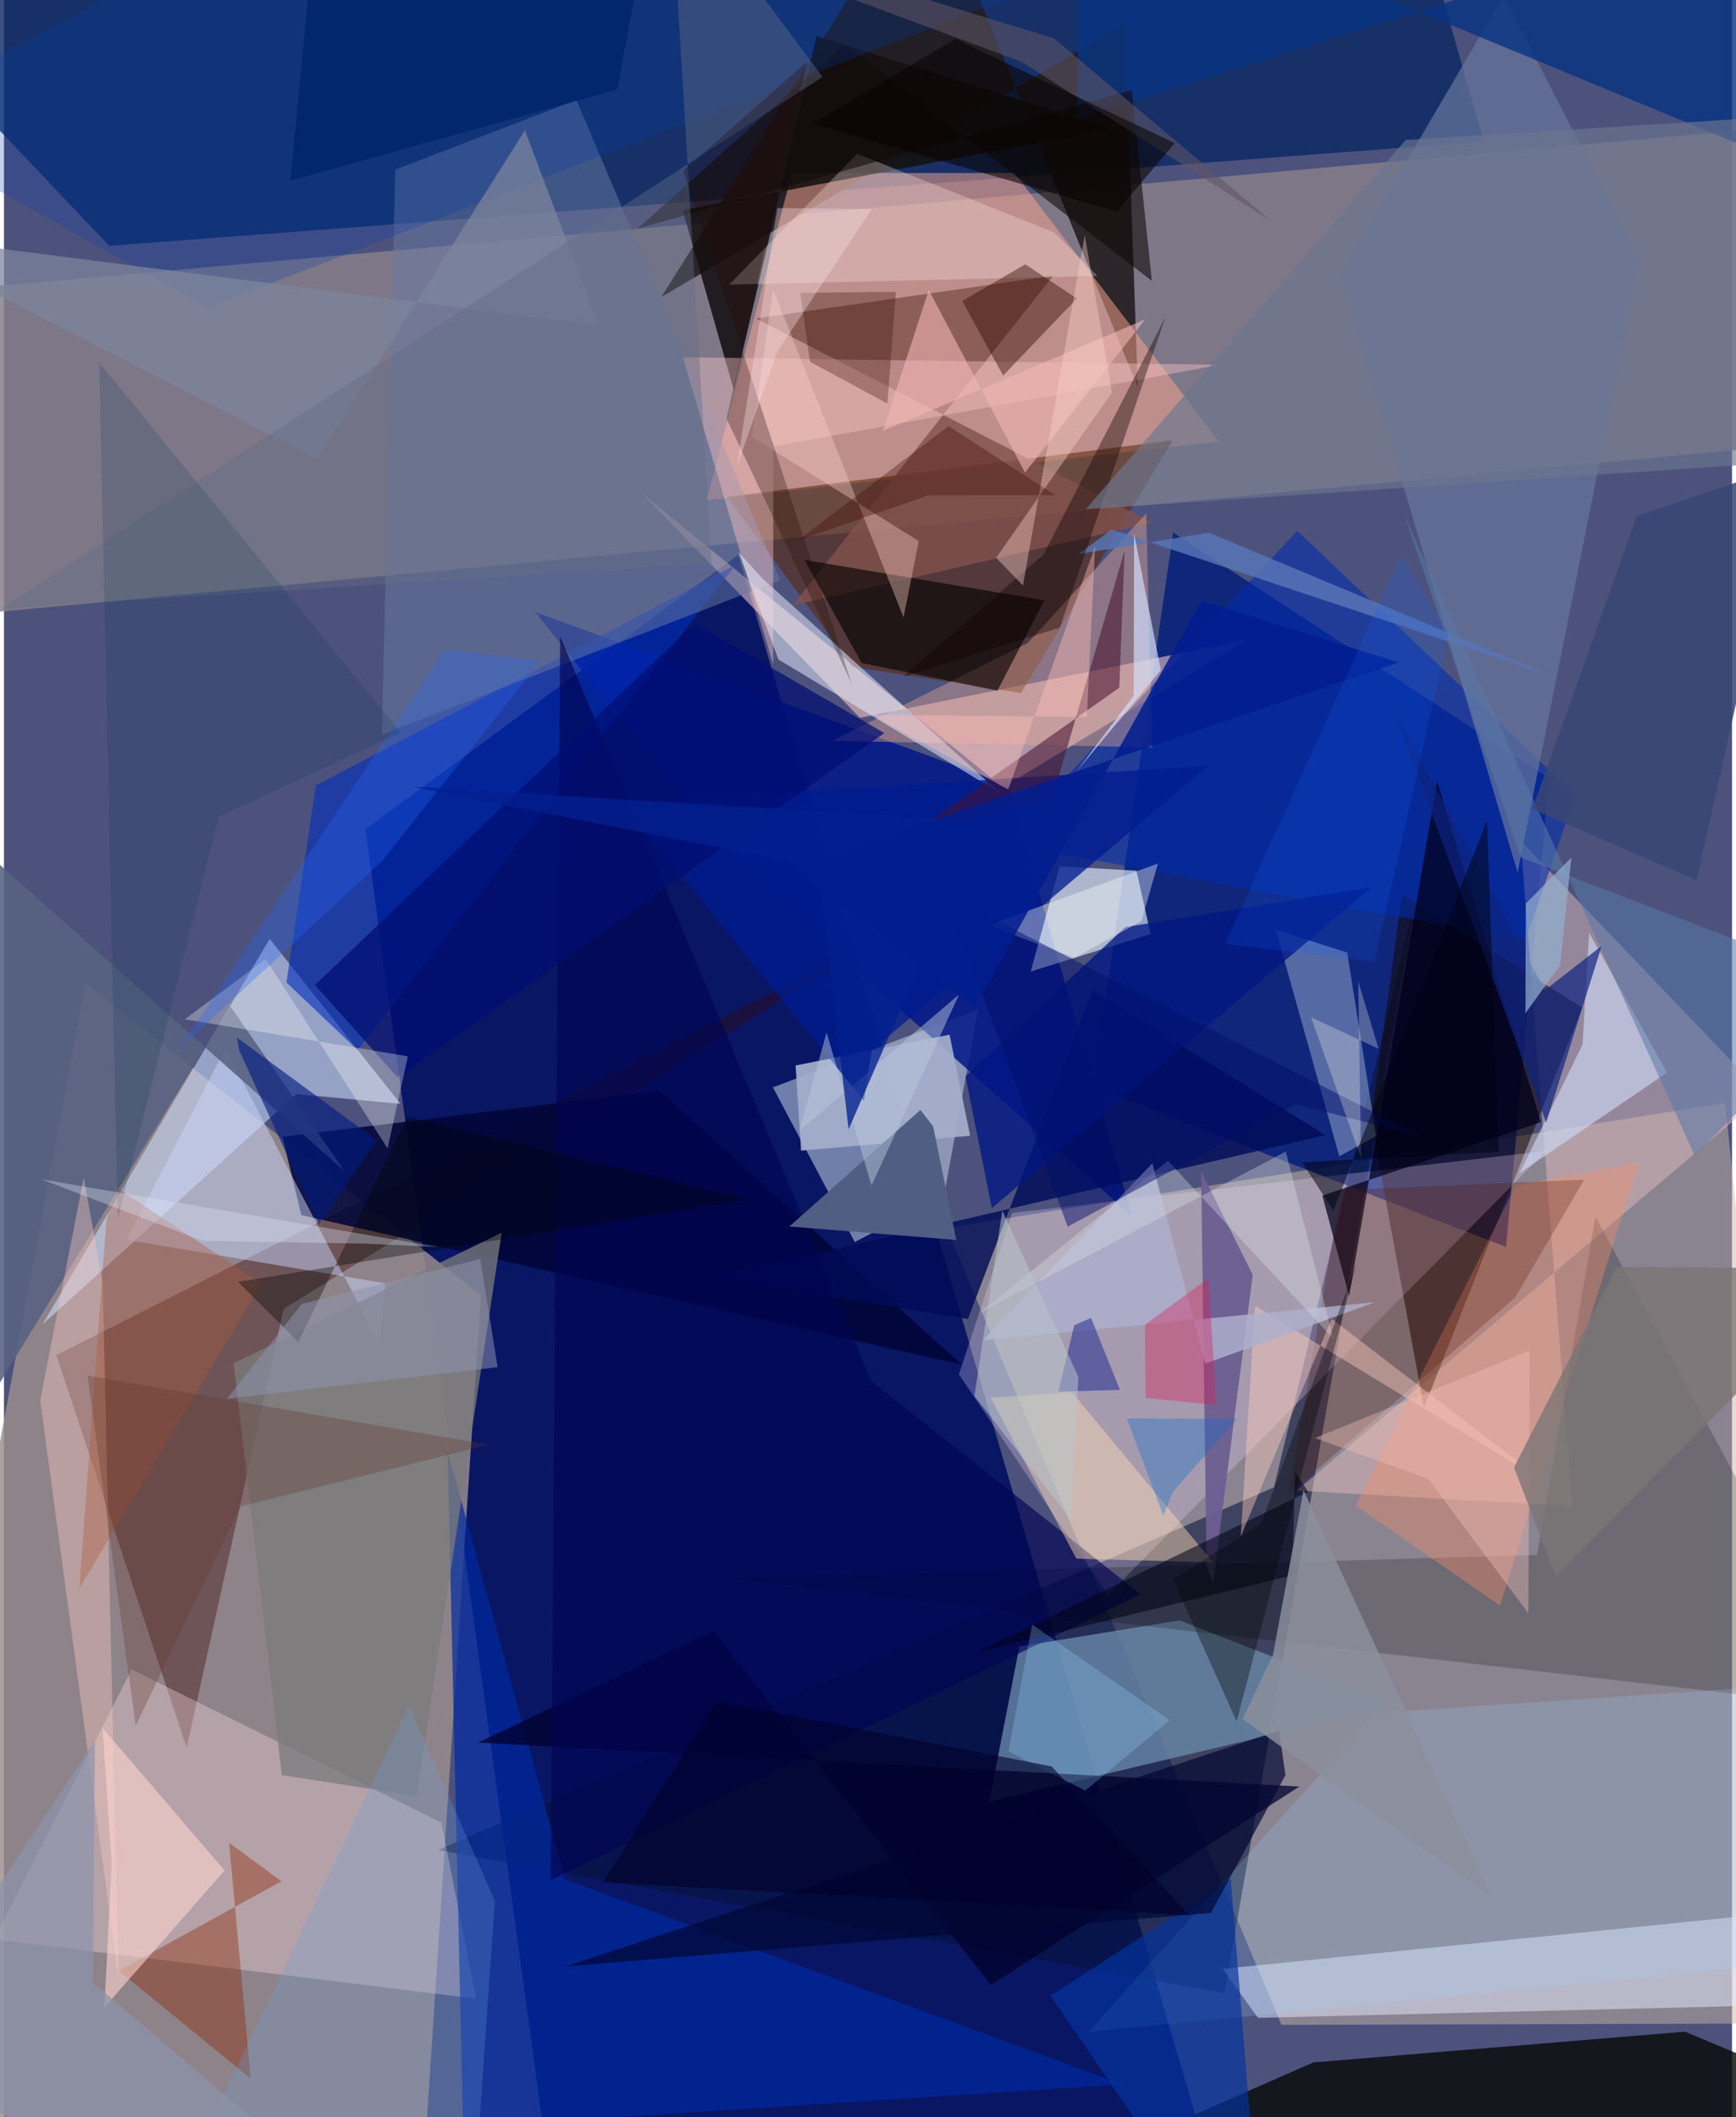 <svg xmlns="http://www.w3.org/2000/svg" width="228" height="278" viewBox="0 0 836 1024"><path fill="#4d527d" d="M0 0h836v1024H0z"/><path fill="#041363" fill-opacity=".941" d="M268.674 1086l-93.836-684.945 180.437-132.72 230.874 788.132z"/><path fill="#cbb7a5" fill-opacity=".49" d="M618.02 979.327l260.563-.695-45.937-445.19-376.67 60.478z"/><path fill="#9d8d8d" fill-opacity=".831" d="M200.651 1086L-62 1019.43 39.428 475.57l191.283 150.863z"/><path fill="#877e8a" fill-opacity=".839" d="M864.425 60.942L898 212.058l-960 89.335V143.535z"/><path fill="#001b7a" fill-opacity=".788" d="M526.71 525.627l38.916-268.01 181.817 118.837-20.789 226.68z"/><path fill="#092863" fill-opacity=".796" d="M715.938 68.469L678.663-62-60.41 1.655 50.912 118.897z"/><path fill="#07143b" fill-opacity=".573" d="M614.377 719.369L209.932 894.8l380.504 69.308 92.843-531.277z"/><path fill="#b5c4d7" fill-opacity=".604" d="M454.755 578.273l-43.147 22.434-39.586-74.778 99.305-37.69z"/><path fill="#6988a8" fill-opacity=".796" d="M476.675 871.345l14.547-74.944 77.408-12.678 105.066 40.987z"/><path fill="#231c1f" fill-opacity=".898" d="M318.042 143.655L446.857-62l101.655 249.342-6.217-175.887z"/><path fill="#fba58d" fill-opacity=".51" d="M587.708 213.513l-247.763 28.412 41.22-158.2 107.71-.08z"/><path fill="#080a08" fill-opacity=".816" d="M633.432 997.532l179.81-14.883L898 1018.054 431.847 1086z"/><path fill="#001787" fill-opacity=".851" d="M354.585 417.783l-97.731-121.85 228.912 83.678 59.909 208.607z"/><path fill="#d8b8b8" fill-opacity=".518" d="M758.712 728.425l-24.958-321.728 117.67 122.889-226.086 191.382z"/><path fill="#fdcec8" fill-opacity=".549" d="M601.737 309.36l-187.668 37.845-105.107-108.302 174.217 141.875z"/><path fill="#d0e0ff" fill-opacity=".553" d="M141.484 529.154l50.4 4.774-63.338-79.835L18.652 640.56z"/><path fill="#592201" fill-opacity=".529" d="M349.825 240.293l215.474-27.298-73.233 122.18-81.443-12.623z"/><path fill="#370600" fill-opacity=".373" d="M25.348 655.491l405.398-205.557L135.282 633.04 88.39 845.303z"/><path fill="#150605" fill-opacity=".553" d="M763.532 487.368l-76.59 193.49-25.54-139.008 14.975-109.198z"/><path fill="#f3dbfe" fill-opacity=".267" d="M487.74 586.64l258.302-29.974-211.962 214.7-72.11-106.616z"/><path fill="#ffdee4" fill-opacity=".337" d="M-4.817 937.962l66.6-130.488 149.82 74.043 16.853 85.182z"/><path fill="#e4e7fd" fill-opacity=".522" d="M840.364 970.232L606.67 975.96l-17.108-23.693 301.428-30.483z"/><path fill="#002aa0" fill-opacity=".706" d="M271.445 909.012l-56.838-207.334 7.506 327.1 319.048-20.607z"/><path fill="#e8f5ff" fill-opacity=".612" d="M547.857 421.125l6.847 30.648-58.01 18.12 14.017-50.892z"/><path fill="#000537" fill-opacity=".871" d="M134.687 549.79l182.504-22.25 146.245 132.55-319.561-72.383z"/><path fill="#002dbd" fill-opacity=".6" d="M353.888 273.27L150.88 379.915l-14.215 95.261 34.41 32.701z"/><path fill="#151010" fill-opacity=".878" d="M353.034 188.496l40.077-171.1 142.782 44.972-207.573 39.233z"/><path fill="#00002a" fill-opacity=".741" d="M626.664 864.093l-149.167 95.92-134.203-171.07-114.04 53.886z"/><path fill="#000c58" fill-opacity=".812" d="M526.542 478.861l-60.184 159.092-122.506-20.125 295.437-68.785z"/><path fill="#82514c" fill-opacity=".804" d="M381.49 292.855l126.15-159.56-143.85 20.743 191.69 98.678z"/><path fill="#020900" fill-opacity=".204" d="M898 826.225L769.927 588.389 741.64 752.084l-390.478 11.294z"/><path fill="#e7f7ff" fill-opacity=".322" d="M663.85 549.443l-17.85 9.82-30.723-109.623 34.578 11.124z"/><path fill="#002cac" fill-opacity=".576" d="M483.785 407.862l141.904-151.093 134.645 127.803-24.305 70.218z"/><path fill="#687ba2" fill-opacity=".51" d="M189.32 82.041l87.61-33.683 98.585 232.275-192.687 74.67z"/><path fill="#e2a793" fill-opacity=".416" d="M552.582 248.339l-57.256 62.61-94.655 47.374 154.83 3.126z"/><path fill="#c9d5fb" fill-opacity=".49" d="M184.482 620.71L59.288 599.63l47.86-92.532 74.614 143.152z"/><path fill="#66769c" fill-opacity=".706" d="M646.694 132.387l85.568 289.663 59.206-296.314L725.35-1.896z"/><path fill="#093481" fill-opacity=".812" d="M898-62L519.006 57.635 521.12-62 864.515 80.18z"/><path fill="#f5c2c4" fill-opacity=".431" d="M372.203 215.984l-.067 105.412-43.729-148.6 260.048 3.636z"/><path fill="#00001a" fill-opacity=".725" d="M637.793 578.28l105.805-35.548-50.287-164.8-42.558 248.914z"/><path fill="#030000" fill-opacity=".616" d="M414.871 320.689l65.73 13.356 22.725-43.693-116.03-19.545z"/><path fill="#586281" fill-opacity=".882" d="M-14.159 688.72l123.677-202.008 55.343 79.872-181.559-161.388z"/><path fill="#f2c5be" fill-opacity=".416" d="M38.59 569.598L17.541 677.272 55.419 957.02l-7.646-336.67z"/><path fill="#9fd2ff" fill-opacity=".2" d="M663.368 828.568L898 812.713V946.18l-373.449 36.612z"/><path fill="#e8eefd" fill-opacity=".522" d="M366.71 279.585l-11.418-12.636 19.382 52.014 107.236 64.57z"/><path fill="#cfddf9" fill-opacity=".612" d="M804.545 518.801l-71.352 48.597 30.477-62.107 3.207-54.105z"/><path fill="#6d5e92" fill-opacity=".941" d="M581.806 757.029l3.163 8.563 19.16-148.982-24.993-50.161z"/><path fill="#a3adcb" fill-opacity=".929" d="M385.637 556.532l-2.681-41.172 74.507-14.935 9.95 48.911z"/><path fill="#011c8f" fill-opacity=".765" d="M419.748 508.103l162.76-137.774-283.206 18.1 116.735 144z"/><path fill="#000452" fill-opacity=".651" d="M269.09 307.824l-4.592 601.553 285.508-138.242-130.523-103.153z"/><path fill="#04339e" fill-opacity=".675" d="M506.291 965.26l87.194-56.498 10.364 128.713L589.068 1086z"/><path fill="#fcdcb4" fill-opacity=".451" d="M516.563 673.288l68.38 82.398-66.138-1.843-41.508-77.823z"/><path fill="#f98d65" fill-opacity=".365" d="M731.447 573.284L653.923 728.19l69.808 48.359 67.157-214.259z"/><path fill="#8e2807" fill-opacity=".404" d="M55.548 953.163l63.866 52.287-10.504-114.183 25.38 18.634z"/><path fill="#ffece8" fill-opacity=".298" d="M350.853 137.661l61.934-63.287 95.424 38.107 20.837 21.033z"/><path fill="#505e84" d="M379.931 593.211l80.775 6.502-11.2-54.935-6.168-7.928z"/><path fill="#581600" fill-opacity=".259" d="M621.405 722.8l109.608-95.12 33.462-57.121-117.46 4.996z"/><path fill="#7b7b7c" fill-opacity=".765" d="M240.79 596.178l-129.688 63.207 23.333 199.197 65.277 10.084z"/><path fill="#110b0a" fill-opacity=".588" d="M555.305 135.839L406.434 21.17l-99.941 89.417 239.118-67z"/><path fill="#003daf" fill-opacity=".239" d="M-62 58.798l160.584 90.068L508.78-9.737 163.907-62z"/><path fill="#001784" fill-opacity=".769" d="M465.165 520.603l12.747 63.722 183.786-155.204-119.231 19.286z"/><path fill="#fcd3cd" fill-opacity=".604" d="M52.113 901.615l-4.421-65.85 59.025 68.925-58.14 66.222z"/><path fill="#461230" fill-opacity=".549" d="M438.992 403.454l68.072-16.92 35.068-120.228-2.565 66.32z"/><path fill="#010316" fill-opacity=".561" d="M623.26 761.948L470.786 799.03l160.175-77.493-6.35-9.556z"/><path fill="#000d72" fill-opacity=".722" d="M425.86 354.547L190.45 521.112l-40.001-44.7 183.665-174.948z"/><path fill="#300700" fill-opacity=".427" d="M463.595 145.598l30.48-17.747 24.96 16.512-35.655 37.27z"/><path fill="#b35638" fill-opacity=".361" d="M36.473 768.242l13.044-177.876 5.011-15.917 70.039 46.253z"/><path fill="#ffcdbb" fill-opacity=".427" d="M744.432 716.233l-139.24-84.647-6.882 111.624 44.002-105.365z"/><path fill="#f1b6b4" fill-opacity=".592" d="M552.105 154.481l-58.16 74.098-46.541-88.37-22.239 68.258z"/><path fill="#adafcd" fill-opacity=".831" d="M581.202 659.51l-25.648-96.83-81.913 85.575 189.813-18.45z"/><path fill="#699fdc" fill-opacity=".259" d="M226.369 1079.477L71.67 1086 195.9 824.928l41.573 94.448z"/><path fill="#0e2380" fill-opacity=".694" d="M671.911 342.76l73.633 136.096 27.401-21.381-26.858 85.477z"/><path fill="#391006" fill-opacity=".31" d="M389.922 174.972l37.475 20.212 4.085-54.002-46.246.462z"/><path fill="#5975b7" fill-opacity=".827" d="M535.919 256.107l-16.248 11.889 63.232-10.356 165.367 69.128z"/><path fill="#000733" fill-opacity=".69" d="M619.93 858.613L583.938 925.2l-312.006 25.893 344.944-114.065z"/><path fill="#7c849d" fill-opacity=".733" d="M-61.457 112.618l349.097 44.755-35.616-94.327L151.63 222.003z"/><path fill="#646d84" fill-opacity=".424" d="M322.199-62l73.808 99.178-397.501 257.21 343.852-21.967z"/><path fill="#fdd1c8" fill-opacity=".376" d="M435.193 298.64l7.35-36.954-80.74-50.357L372.096 140z"/><path fill="#260c08" fill-opacity=".306" d="M410.08 330.586L349.573 202.47l38.94-172.657L328.64 82.55z"/><path fill="#fbfff8" fill-opacity=".314" d="M195.4 510.894l-9.81 44.512-58.983-91.543-39.08 29.13z"/><path fill="#5a77a9" fill-opacity=".553" d="M898 477.6l-164.156-62.863-56.09-164.9 140.178 309.07z"/><path fill="#8c8f9c" fill-opacity=".839" d="M719.558 917.476l-120.332-85.993 14.668-30.956 14.792-79.814z"/><path fill="#d4dffd" fill-opacity=".675" d="M559.684 324.22l-40.746 48.825 27.577-36.56.208-78.471z"/><path fill="#001a7f" fill-opacity=".624" d="M152.335 592.13l28.004-40.587-67.53-49.634 1.023 6.15z"/><path fill="#000403" fill-opacity=".357" d="M195.087 540.14l-52.65 108.936-29.18-29.091 246.847-39.878z"/><path fill="#2667fa" fill-opacity=".306" d="M213.248 314.281L84.728 507.43l98.203-91.026 76.769-96.836z"/><path fill="#fcfffe" fill-opacity=".369" d="M550.274 445.487l7.995-27.82-82.115 29.818 41.77 15.795z"/><path fill="#f3bebb" fill-opacity=".388" d="M738.187 653.27l-.733 127.022-48.438-65.028-54.873-19.755z"/><path fill="#605566" fill-opacity=".569" d="M508.002 18.561l104.715 88.194L492.51 29.996 244.74-62z"/><path fill="#0f0000" fill-opacity=".388" d="M435.055 327.24l75.744-23.687 51.089-150.231-58.931 114.838z"/><path fill="#2c3496" fill-opacity=".573" d="M539.88 672.255l-29.766.821 7.66-32.09 8.123-3.543z"/><path fill="#dfe8ec" fill-opacity=".318" d="M643.106 647.536l-79.982-86.108-91.198 73.599 148.194-78.045z"/><path fill="#fed2c8" fill-opacity=".4" d="M492.973 283.18l-12.996-13.39 56.11-80.055-13.237-76.006z"/><path fill="#6b768f" fill-opacity=".655" d="M678.144 67.67l-154.77 178.618 335.945-22.667L892.46 54.244z"/><path fill="#7b7675" fill-opacity=".792" d="M898 613.664l-117.72-.962-49.778 97.01 20.22 52.601z"/><path fill="#000e69" fill-opacity=".475" d="M624.683 534.03l60.935 15.55L455.69 432.76l58.91 160.542z"/><path fill="#000708" fill-opacity=".357" d="M565.542 763.943l30.802 68.625 57.961-221.33-46.118 125.745z"/><path fill="#95d2fe" fill-opacity=".267" d="M523.091 866.06l-37.142-19.027 11.48-61.276 66.511 46.205z"/><path fill="#fcc0b9" fill-opacity=".42" d="M527.9 264.14l-42.062 117.717-66.162-36.202 104.192 1.168z"/><path fill="#da1d54" fill-opacity=".369" d="M582.597 618.323l4.034 61.224-34.319-3.431-.3-35.391z"/><path fill="#60382a" fill-opacity=".302" d="M114.496 728.618l120.021-29.879-194.153-33.455L63.75 834.68z"/><path fill="#8f93ae" fill-opacity=".529" d="M144.062 630.693l86.383-21.758 8.367 52.332-130.852 15.209z"/><path fill="#8b94ab" fill-opacity=".71" d="M44.019 841.928L-62 1002.361 192.439 1086 43.026 958.944z"/><path fill="#033050" fill-opacity=".169" d="M103.9 395.097l88.04-40.783-145.832-179.02 8.93 414.45z"/><path fill="#000129" fill-opacity=".592" d="M506.863 854.361l-162.307-31.55-54.626 87.607 283.507 15.852z"/><path fill="#bcc8dd" fill-opacity=".482" d="M397.968 499.378l-13.19 47.609 77.296-66.024-42.374 92.438z"/><path fill="#394774" fill-opacity=".867" d="M863.733 224.706l-73.749 24.741-50.6 141.924 79.45 34.43z"/><path fill="#b9c7cc" fill-opacity=".525" d="M482.97 585.54l36.816 80.49-3.71 68.86-46.59-59.695z"/><path fill="#93b0d2" fill-opacity=".702" d="M736.053 490.054l16.742-23.1 5.482-52.203-22.048 22.261z"/><path fill="#031f8f" fill-opacity=".776" d="M197.462 380.436L473.25 397.28l-64.63 148.918-14.645-126.656z"/><path fill="#021d8f" fill-opacity=".867" d="M579.247 290.597l95.598 29.787-292.997 99.095 87.607 67.862z"/><path fill="#fbfdf0" fill-opacity=".282" d="M655.168 474.612l9.817 32.623-32.68-15.25L656.53 560.1z"/><path fill="#3e0700" fill-opacity=".341" d="M384.024 261.428l72.95-55.33 51.557 33.425-61.21.042z"/><path fill="#fae2e4" fill-opacity=".357" d="M374.05 170.214l-19.52 55.594 19.585-125.188 45.658.542z"/><path fill="#000214" fill-opacity=".522" d="M723.224 557.105l-95.225 5.008 15.099 23.435 74.351-188.633z"/><path fill="#dee8fa" fill-opacity=".333" d="M96.09 600.166l-78.01-29.779 191.922 32.745-34.887-1.618z"/><path fill="#00256b" fill-opacity=".89" d="M316.095-62L296.742 43.281 138.616 87.337l12.307-128.335z"/><path fill="#080300" fill-opacity=".565" d="M391.063 59.847L460.25 18.85l106.16 50.349-28.05 33.088z"/><path fill="#0e63ff" fill-opacity=".176" d="M676.04 268.221l-85.29 188.37 72.243 8.45 35.982-158.708z"/><path fill="#066cd0" fill-opacity=".333" d="M596.508 686.354l-53.326-.355 17.694 47.05 4.509-11.4z"/></svg>